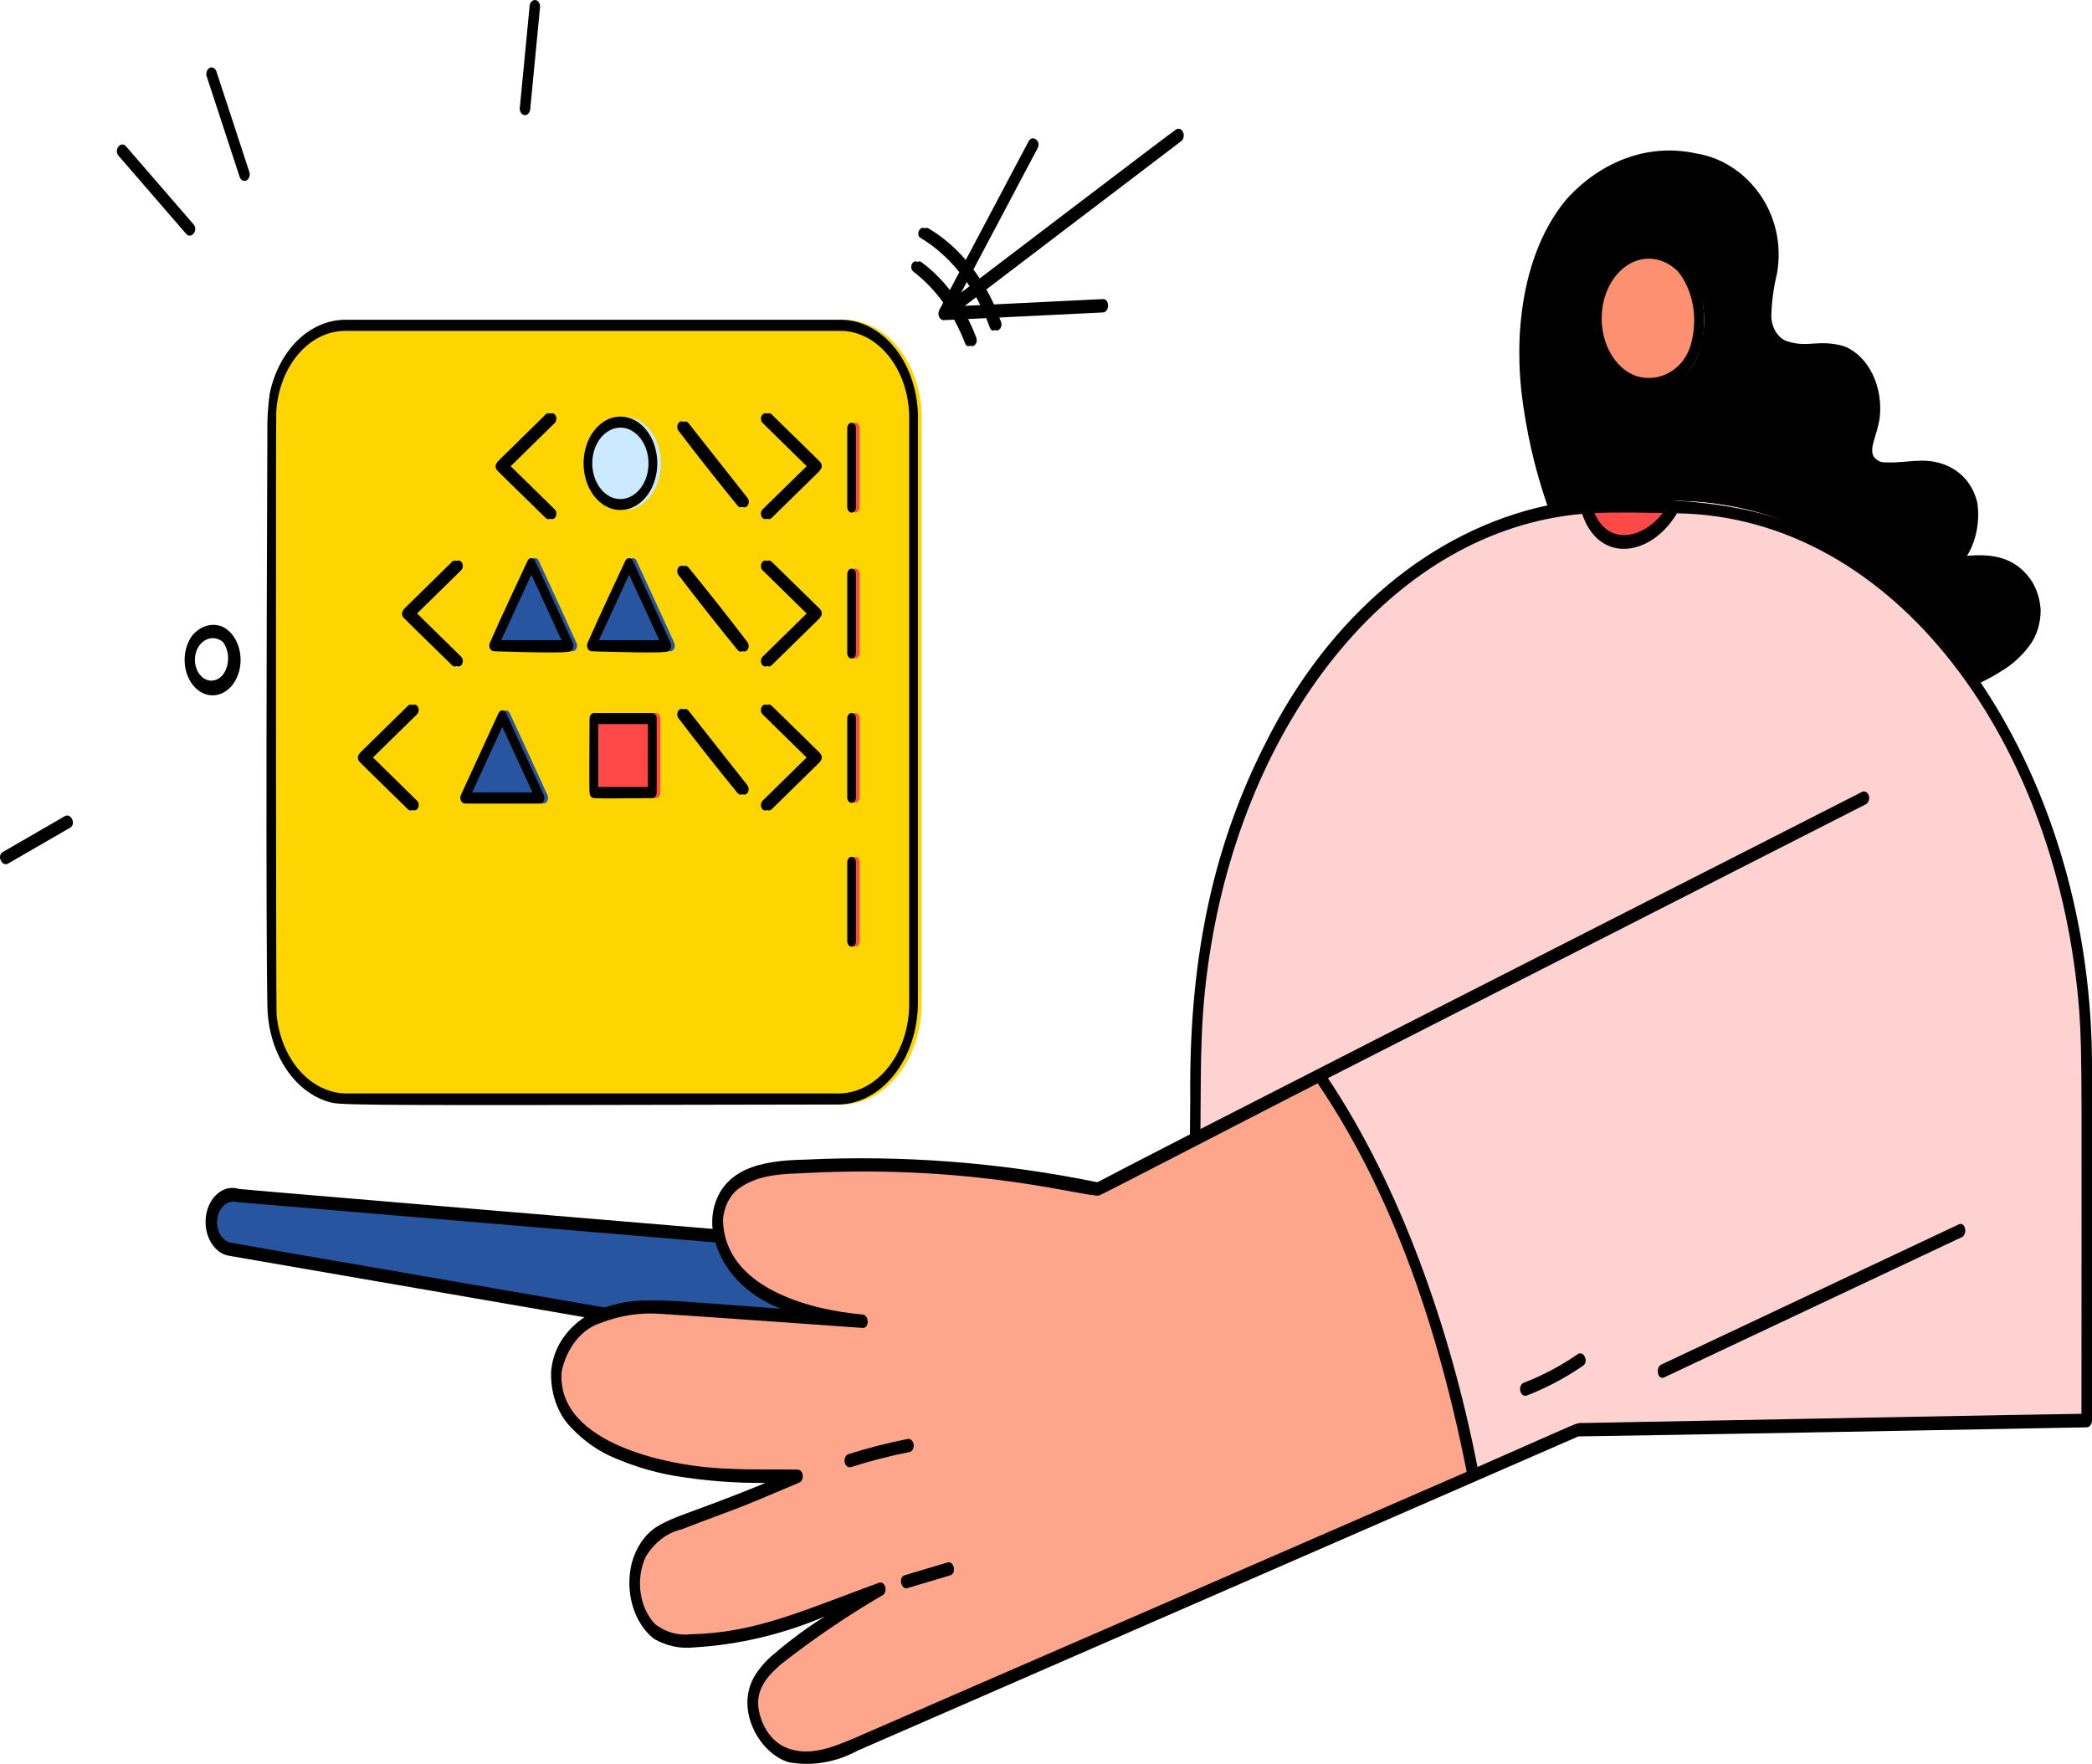 <svg width="102" height="86" viewBox="0 0 102 86" fill="none" xmlns="http://www.w3.org/2000/svg">
<path d="M25.378 5.29C25.537 3.635 25.697 1.981 25.856 0.326C25.89 -0.026 26.331 -0.031 26.297 0.326L25.818 5.29C25.784 5.642 25.344 5.647 25.378 5.29Z" fill="black"/>
<path d="M11.706 8.571L10.105 3.685C9.997 3.354 10.423 3.209 10.53 3.536L12.131 8.423C12.24 8.754 11.814 8.899 11.706 8.571Z" fill="black"/>
<path d="M9.101 11.369L5.803 7.557C5.593 7.315 5.906 6.921 6.115 7.163L9.413 10.975C9.623 11.217 9.311 11.611 9.101 11.369Z" fill="black"/>
<path d="M3.403 40.316L0.374 42.065C0.118 42.213 -0.106 41.731 0.149 41.582L3.178 39.833C3.436 39.685 3.66 40.166 3.403 40.316Z" fill="black"/>
<path d="M11.123 58.023C11.298 57.992 11.476 57.989 11.652 58.015C12.269 58.086 33.712 59.876 34.789 59.967C34.97 61.045 35.474 61.991 36.196 62.606C36.856 63.184 37.59 63.614 38.365 63.88C32.568 63.468 30.48 63.069 28.629 64.207L11.168 61.187C10.873 61.129 10.604 60.941 10.407 60.656C10.211 60.371 10.101 60.007 10.095 59.629C10.09 59.251 10.19 58.882 10.378 58.589C10.566 58.295 10.83 58.095 11.123 58.023Z" fill="#2755A0"/>
<path d="M75.418 11.234C77.024 8.145 79.939 7.026 82.717 7.532C85.107 7.965 87.089 10.287 86.604 13.335C86.439 14.017 86.346 14.723 86.327 15.436C86.338 15.725 86.422 16.001 86.566 16.225C86.709 16.45 86.905 16.611 87.125 16.685C88.169 17.015 88.649 16.567 89.919 16.931C90.477 17.159 90.953 17.63 91.262 18.26C91.571 18.891 91.694 19.64 91.608 20.375C91.452 21.285 91.077 21.861 91.326 22.295C91.404 22.397 91.499 22.476 91.603 22.527C91.708 22.578 91.82 22.599 91.932 22.59C92.563 22.628 93.195 22.492 93.829 22.51C94.934 22.541 96.039 23.161 96.368 24.516C96.433 24.979 96.419 25.454 96.326 25.909C96.234 26.364 96.067 26.789 95.834 27.155C96.869 27.06 97.949 27.117 98.769 28.027C99.162 28.458 99.407 29.065 99.454 29.72C99.458 30.044 99.411 30.366 99.316 30.667C99.221 30.969 99.081 31.243 98.902 31.475C98.52 31.967 98.073 32.371 97.583 32.67C97.233 32.892 96.873 33.089 96.507 33.263C94.717 30.57 92.496 28.39 89.992 26.866C87.487 25.342 84.756 24.51 81.979 24.425C81.768 24.401 81.732 24.43 81.614 24.42C79.016 24.392 77.687 24.253 75.494 24.686C74.871 22.883 74.439 20.983 74.209 19.036C73.863 16.335 74.292 13.568 75.418 11.234ZM77.669 16.193C77.774 16.92 78.059 17.586 78.484 18.093C78.908 18.601 79.449 18.923 80.028 19.014C81.26 19.217 82.666 18.316 82.958 16.71C83.139 15.944 83.127 15.124 82.923 14.367C82.718 13.61 82.332 12.952 81.819 12.487C81.35 12.127 80.809 11.944 80.261 11.96C79.712 11.977 79.179 12.191 78.724 12.579C78.293 12.989 77.964 13.548 77.777 14.19C77.591 14.831 77.554 15.526 77.671 16.193H77.669Z" fill="black"/>
<path d="M78.727 12.579C79.183 12.192 79.716 11.977 80.264 11.96C80.812 11.944 81.353 12.127 81.822 12.487C82.336 12.952 82.722 13.61 82.926 14.367C83.13 15.124 83.143 15.944 82.961 16.71C82.669 18.316 81.263 19.217 80.031 19.014C79.452 18.923 78.911 18.601 78.487 18.093C78.063 17.586 77.778 16.92 77.673 16.193C77.555 15.526 77.592 14.83 77.779 14.189C77.966 13.548 78.296 12.989 78.727 12.579Z" fill="#FC9070"/>
<path d="M61.782 36.166C63.363 33.008 65.474 30.331 67.963 28.325C70.453 26.318 73.261 25.032 76.188 24.556C76.387 24.526 77.245 24.418 77.314 24.436C77.282 24.439 77.251 24.452 77.223 24.472C77.196 24.492 77.172 24.519 77.154 24.552C77.135 24.585 77.123 24.623 77.118 24.663C77.112 24.703 77.114 24.743 77.122 24.782C77.259 25.327 77.525 25.805 77.884 26.151C78.242 26.498 78.677 26.696 79.127 26.718C79.659 26.7 80.18 26.52 80.645 26.193C81.111 25.866 81.507 25.402 81.801 24.84C81.819 24.801 81.829 24.757 81.831 24.712C81.832 24.666 81.825 24.622 81.809 24.581C81.794 24.54 81.771 24.505 81.742 24.478C81.713 24.451 81.68 24.433 81.645 24.426C81.755 24.413 81.866 24.413 81.976 24.426C92.963 24.671 101.961 36.876 101.964 52.185V69.271C101.963 69.344 101.939 69.414 101.898 69.466C101.857 69.518 101.802 69.548 101.744 69.55C95.666 69.664 77.019 69.983 76.96 69.991C76.903 70.013 72.199 72.135 71.9 72.225C71.949 72.199 71.989 72.152 72.013 72.092C72.037 72.032 72.044 71.963 72.032 71.897C70.655 64.835 68.411 58.119 64.682 52.551C64.942 52.422 90.703 39.301 90.939 39.181C91.199 39.048 91.085 38.508 90.822 38.642C83.731 42.256 58.289 55.221 58.053 55.343C58.11 48.289 58.3 42.939 61.782 36.166ZM76.945 66.066C76.103 66.641 75.219 67.11 74.304 67.464C74.25 67.486 74.205 67.534 74.178 67.597C74.151 67.661 74.145 67.735 74.16 67.804C74.175 67.873 74.21 67.933 74.259 67.969C74.308 68.006 74.366 68.018 74.421 68.002C75.373 67.636 76.293 67.149 77.167 66.548C77.416 66.376 77.194 65.894 76.945 66.066ZM81.014 66.576C80.75 66.701 80.865 67.24 81.131 67.114L95.635 60.28C95.898 60.156 95.784 59.616 95.518 59.742L81.014 66.576Z" fill="#FFD2D2"/>
<path d="M77.317 24.436C77.905 24.323 81.016 24.413 81.614 24.42C81.653 24.42 81.691 24.434 81.724 24.458C81.757 24.483 81.785 24.518 81.804 24.561C81.823 24.603 81.834 24.651 81.834 24.7C81.834 24.749 81.824 24.797 81.805 24.84C81.51 25.402 81.114 25.866 80.648 26.193C80.183 26.52 79.662 26.7 79.13 26.718C78.68 26.696 78.246 26.498 77.887 26.151C77.528 25.805 77.262 25.327 77.125 24.782C77.117 24.743 77.115 24.702 77.121 24.663C77.126 24.623 77.138 24.585 77.157 24.552C77.175 24.519 77.199 24.491 77.226 24.471C77.254 24.451 77.285 24.439 77.317 24.436Z" fill="#FF4848"/>
<path d="M45.827 15.146L50.184 6.915C50.341 6.618 50.722 6.897 50.564 7.2L46.749 14.409C49.502 12.32 56.514 6.969 57.356 6.362C57.407 6.324 57.467 6.314 57.524 6.332C57.58 6.35 57.629 6.397 57.659 6.461C57.689 6.525 57.697 6.601 57.683 6.673C57.668 6.745 57.632 6.807 57.581 6.844C54.711 9.08 47.833 14.253 46.884 14.97L53.782 14.632C54.063 14.619 54.063 15.177 53.782 15.191C47.889 15.476 46.072 15.57 46.004 15.567C45.966 15.566 45.928 15.552 45.896 15.527C45.863 15.501 45.836 15.465 45.818 15.422C45.8 15.38 45.791 15.331 45.793 15.283C45.795 15.234 45.806 15.187 45.827 15.146Z" fill="black"/>
<path d="M95.522 59.741C95.788 59.616 95.903 60.156 95.639 60.28L81.13 67.113C80.865 67.238 80.749 66.699 81.013 66.574L95.522 59.741Z" fill="#FF4848"/>
<path d="M28.625 64.203C29.489 63.715 30.423 63.46 31.368 63.456C32.377 63.423 32.693 63.473 38.363 63.876C35.402 62.846 34.424 60.381 34.874 58.791C35.444 56.781 37.598 56.651 39.282 56.587C41.573 56.462 43.867 56.488 46.156 56.666C50.475 56.999 53.147 57.701 53.499 57.687C53.499 57.687 82.762 42.748 90.823 38.642C91.087 38.508 91.201 39.048 90.94 39.18C90.704 39.3 64.941 52.422 64.683 52.551C68.404 58.105 70.661 64.848 72.034 71.897C72.046 71.968 72.037 72.042 72.009 72.106C71.98 72.169 71.934 72.217 71.879 72.24C68.058 73.929 42.384 85.069 41.802 85.316C40.762 85.88 39.62 86.078 38.498 85.887C37.091 85.501 35.819 83.339 36.866 81.682C37.552 80.596 39.62 79.247 40.602 78.626C38.171 79.525 36.508 80.152 33.868 80.275C33.199 80.356 32.526 80.216 31.913 79.87C31.436 79.501 31.072 78.94 30.878 78.276C30.683 77.612 30.672 76.885 30.843 76.212C31.226 74.78 32.166 74.302 33.308 73.9C33.744 73.747 36.582 72.665 37.559 72.26C35.992 72.288 34.426 72.171 32.872 71.91C31.887 71.734 30.918 71.443 29.975 71.042C29.211 70.721 28.5 70.224 27.878 69.577C26.407 68.06 26.534 65.489 28.625 64.203ZM44.25 77.43L46.332 76.81C46.654 76.713 46.517 76.085 46.195 76.181L44.113 76.803C43.791 76.899 43.928 77.527 44.25 77.43ZM41.495 71.531C42.443 71.233 43.401 70.987 44.365 70.793C44.398 70.782 44.428 70.762 44.455 70.736C44.481 70.71 44.504 70.677 44.52 70.64C44.537 70.603 44.548 70.562 44.552 70.519C44.556 70.477 44.553 70.434 44.544 70.393C44.525 70.311 44.481 70.241 44.422 70.199C44.364 70.156 44.294 70.144 44.228 70.165C43.263 70.356 42.306 70.602 41.358 70.903C41.296 70.93 41.243 70.985 41.212 71.059C41.181 71.133 41.173 71.219 41.191 71.3C41.208 71.381 41.25 71.45 41.306 71.493C41.363 71.536 41.431 71.55 41.495 71.531Z" fill="#FC9070" fill-opacity="0.8"/>
<path d="M41.358 70.903C42.306 70.601 43.262 70.355 44.228 70.165C44.294 70.144 44.363 70.156 44.422 70.199C44.481 70.241 44.524 70.31 44.544 70.393C44.553 70.434 44.555 70.477 44.551 70.519C44.547 70.562 44.536 70.603 44.52 70.64C44.503 70.677 44.481 70.71 44.454 70.736C44.428 70.762 44.397 70.781 44.365 70.793C43.4 70.983 42.444 71.236 41.495 71.531C41.43 71.549 41.363 71.536 41.306 71.493C41.249 71.45 41.208 71.38 41.191 71.3C41.173 71.219 41.181 71.133 41.212 71.059C41.243 70.985 41.295 70.93 41.358 70.903Z" fill="#FC9070"/>
<path d="M46.329 76.81L44.247 77.43C43.925 77.527 43.788 76.899 44.11 76.803L46.192 76.181C46.514 76.085 46.651 76.713 46.329 76.81Z" fill="#FC9070"/>
<path d="M25.91 44.354C26.304 43.491 26.778 42.693 27.148 41.815C27.167 41.772 27.195 41.737 27.228 41.712C27.261 41.687 27.299 41.674 27.338 41.674C27.377 41.674 27.414 41.687 27.448 41.712C27.481 41.737 27.509 41.772 27.528 41.815C27.882 42.705 28.296 43.554 28.766 44.354C28.882 44.549 28.703 44.776 28.576 44.774C26.05 44.722 26.127 44.786 26.07 44.767C26.035 44.76 26.001 44.743 25.973 44.716C25.944 44.69 25.92 44.654 25.904 44.614C25.889 44.573 25.881 44.528 25.882 44.483C25.883 44.438 25.892 44.394 25.91 44.354ZM28.161 44.216C27.864 43.668 27.587 43.103 27.33 42.523C27.073 43.051 26.677 43.825 26.486 44.216H28.161Z" fill="#77751E"/>
<path d="M10.659 33.724C10.406 33.811 10.138 33.8 9.891 33.692C9.643 33.583 9.427 33.383 9.27 33.117C9.103 32.801 9.024 32.424 9.047 32.045C9.07 31.666 9.193 31.308 9.397 31.029C9.583 30.801 9.815 30.64 10.067 30.564C10.319 30.488 10.582 30.499 10.83 30.596C11.074 30.738 11.278 30.971 11.415 31.264C11.553 31.556 11.616 31.895 11.598 32.235C11.579 32.575 11.479 32.899 11.312 33.165C11.144 33.431 10.916 33.626 10.659 33.724ZM10.901 31.273C10.72 31.117 10.501 31.046 10.283 31.074C10.065 31.101 9.861 31.225 9.708 31.424C9.629 31.527 9.568 31.649 9.527 31.783C9.487 31.916 9.468 32.059 9.472 32.203C9.476 32.346 9.503 32.487 9.551 32.616C9.599 32.746 9.667 32.862 9.751 32.958C9.836 33.053 9.934 33.126 10.042 33.172C10.149 33.218 10.262 33.236 10.375 33.226C10.488 33.215 10.598 33.175 10.698 33.109C10.798 33.043 10.887 32.952 10.959 32.841C11.099 32.614 11.17 32.331 11.159 32.043C11.148 31.755 11.055 31.482 10.899 31.273H10.901Z" fill="#A982F4"/>
<path d="M74.304 67.464C75.219 67.109 76.103 66.641 76.945 66.066C77.194 65.894 77.417 66.376 77.17 66.548C76.296 67.149 75.376 67.636 74.424 68.002C74.369 68.018 74.311 68.006 74.262 67.969C74.213 67.933 74.178 67.873 74.163 67.804C74.148 67.735 74.154 67.661 74.181 67.597C74.208 67.534 74.253 67.486 74.307 67.464H74.304Z" fill="#FF4848"/>
<path d="M25.598 5.616C25.564 5.616 25.531 5.608 25.499 5.591C25.468 5.575 25.44 5.551 25.416 5.521C25.392 5.49 25.373 5.454 25.36 5.415C25.348 5.375 25.341 5.333 25.341 5.29L25.82 0.326C25.821 0.24 25.849 0.159 25.896 0.098C25.944 0.037 26.009 0.002 26.076 0C26.144 0 26.21 0.034 26.258 0.095C26.306 0.157 26.333 0.24 26.333 0.326L25.855 5.29C25.853 5.376 25.826 5.457 25.778 5.518C25.73 5.578 25.666 5.614 25.598 5.616Z" fill="black"/>
<path d="M11.671 8.583L10.069 3.697C10.052 3.614 10.061 3.525 10.095 3.45C10.128 3.375 10.184 3.32 10.249 3.296C10.315 3.275 10.384 3.287 10.443 3.33C10.502 3.372 10.546 3.442 10.565 3.524L12.166 8.411C12.184 8.494 12.175 8.582 12.141 8.657C12.108 8.732 12.052 8.787 11.987 8.811C11.921 8.832 11.852 8.82 11.793 8.777C11.734 8.735 11.69 8.665 11.671 8.583Z" fill="black"/>
<path d="M9.076 11.403L5.778 7.591C5.533 7.306 5.897 6.848 6.141 7.131L9.44 10.942C9.685 11.224 9.32 11.683 9.076 11.403Z" fill="black"/>
<path d="M3.163 39.793C3.462 39.62 3.726 40.181 3.422 40.355L0.394 42.104C0.095 42.277 -0.169 41.715 0.135 41.542L3.163 39.793Z" fill="black"/>
<path d="M80.025 19.059C79.439 18.967 78.891 18.641 78.461 18.128C78.031 17.615 77.742 16.942 77.635 16.206C77.517 15.529 77.555 14.823 77.745 14.173C77.936 13.523 78.269 12.956 78.707 12.54C79.168 12.147 79.707 11.93 80.262 11.914C80.817 11.897 81.364 12.082 81.839 12.447C82.98 13.347 83.268 15.139 82.994 16.724C82.802 17.499 82.396 18.161 81.851 18.589C81.306 19.018 80.658 19.184 80.025 19.059ZM81.821 13.244C81.56 12.981 81.256 12.793 80.932 12.694C80.607 12.594 80.269 12.586 79.942 12.668C79.614 12.751 79.305 12.924 79.036 13.174C78.766 13.423 78.543 13.745 78.381 14.115C78.219 14.485 78.123 14.896 78.1 15.318C78.076 15.74 78.125 16.164 78.243 16.56C78.362 16.955 78.547 17.313 78.786 17.609C79.025 17.905 79.312 18.131 79.627 18.272C80.737 18.755 82.205 18.107 82.502 16.549C82.633 15.972 82.639 15.36 82.519 14.778C82.4 14.197 82.159 13.667 81.821 13.244Z" fill="black"/>
<path d="M11.652 57.968C12.268 58.039 33.684 59.827 34.744 59.916C34.701 59.532 34.733 59.14 34.837 58.775C35.415 56.763 37.594 56.578 39.282 56.538C44.035 56.311 48.794 56.68 53.49 57.639C53.725 57.55 52.679 58.049 58.018 55.308L58.033 53.516C57.977 47.255 58.952 41.583 61.751 36.139C63.271 33.114 65.275 30.528 67.634 28.547C69.993 26.567 72.654 25.236 75.444 24.642C74.824 22.853 74.396 20.966 74.172 19.033C73.819 15.651 74.422 12.043 76.387 9.704C77.247 8.76 78.262 8.071 79.359 7.687C80.456 7.303 81.607 7.235 82.727 7.487C85.147 7.874 87.161 10.376 86.639 13.347C86.473 14.024 86.38 14.727 86.363 15.436C86.374 15.715 86.456 15.982 86.595 16.198C86.734 16.414 86.924 16.569 87.137 16.64C88.195 16.974 88.649 16.519 89.931 16.886C90.498 17.116 90.983 17.595 91.297 18.236C91.612 18.877 91.736 19.64 91.647 20.386C91.516 21.26 91.117 21.835 91.359 22.267C91.434 22.363 91.525 22.437 91.624 22.485C91.724 22.533 91.83 22.553 91.936 22.543C92.568 22.581 93.2 22.446 93.834 22.463C94.966 22.495 96.076 23.136 96.408 24.504C96.474 24.957 96.463 25.422 96.376 25.87C96.29 26.317 96.13 26.736 95.907 27.1C96.931 27.014 97.997 27.081 98.8 27.991C99.202 28.428 99.452 29.048 99.496 29.717C99.5 30.047 99.452 30.375 99.356 30.682C99.259 30.989 99.115 31.269 98.933 31.505C98.551 32.005 98.101 32.412 97.604 32.707C97.269 32.923 96.924 33.113 96.572 33.278C100.109 38.551 102.035 45.259 102 52.181V69.266C101.998 69.352 101.971 69.434 101.923 69.495C101.875 69.556 101.811 69.591 101.743 69.592C80.626 69.989 76.958 70.034 76.958 70.034C76.958 70.034 42.365 85.12 41.81 85.358C40.762 85.924 39.614 86.121 38.486 85.928C37.056 85.537 35.773 83.338 36.83 81.656C37.095 81.252 37.41 80.903 37.761 80.623C38.547 79.95 39.368 79.345 40.218 78.812C38.165 79.685 36.026 80.192 33.863 80.319C33.188 80.4 32.508 80.258 31.89 79.907C31.408 79.531 31.04 78.962 30.843 78.289C30.647 77.617 30.634 76.881 30.806 76.198C31.011 75.448 31.435 74.826 31.991 74.46C32.942 73.871 33.679 73.798 37.326 72.302C35.832 72.316 34.34 72.199 32.859 71.952C31.874 71.779 30.904 71.488 29.962 71.084C29.19 70.765 28.473 70.264 27.849 69.606C27.521 69.274 27.262 68.847 27.092 68.36C26.922 67.874 26.848 67.343 26.874 66.812C26.904 66.741 26.91 65.288 28.498 64.224L11.153 61.224C10.977 61.193 10.807 61.116 10.655 61C10.503 60.883 10.371 60.728 10.267 60.544C10.164 60.361 10.091 60.153 10.053 59.932C10.015 59.712 10.013 59.484 10.047 59.262C10.081 59.041 10.15 58.83 10.25 58.644C10.35 58.457 10.48 58.299 10.63 58.178C10.78 58.056 10.948 57.975 11.124 57.939C11.299 57.903 11.479 57.913 11.652 57.968ZM98.099 31.575C99.811 30.006 98.822 27.838 96.795 27.724C96.328 27.71 95.861 27.737 95.397 27.805C95.352 27.805 95.308 27.789 95.269 27.76C95.231 27.731 95.198 27.69 95.176 27.641C95.154 27.591 95.142 27.535 95.142 27.478C95.142 27.421 95.153 27.365 95.176 27.316C95.542 26.75 95.803 26.088 95.938 25.377C95.971 25.067 95.938 24.752 95.842 24.465C95.746 24.177 95.591 23.927 95.393 23.742C93.862 22.281 91.392 24.109 90.842 22.417C90.625 21.75 90.978 21.113 91.105 20.482C91.206 19.95 91.167 19.391 90.994 18.889C90.821 18.388 90.524 17.971 90.148 17.704C88.98 16.872 87.456 18.03 86.321 16.789C86.147 16.56 86.015 16.286 85.933 15.985C85.852 15.684 85.823 15.365 85.849 15.049C85.954 13.63 86.504 12.615 85.995 11.071C85.771 10.445 85.444 9.887 85.036 9.434C84.629 8.98 84.15 8.642 83.631 8.441C82.592 8.012 81.49 7.887 80.407 8.074C79.324 8.262 78.289 8.757 77.379 9.524C76.563 10.306 75.894 11.305 75.418 12.452C74.942 13.598 74.671 14.864 74.624 16.158C74.428 19.054 75.082 21.864 75.957 24.55C76.726 24.42 77.501 24.354 78.277 24.351C85.017 24.233 90.755 25.105 96.212 32.76C96.883 32.485 97.519 32.086 98.099 31.576V31.575ZM77.74 25.013C78.429 26.619 80.085 26.271 81.073 25.013C79.963 24.994 78.85 24.964 77.739 25.017L77.74 25.013ZM77.22 69.381C79.524 69.336 101.25 68.925 101.486 68.932C101.486 53.726 101.531 51.385 101.384 49.383C100.406 36.207 92.376 25.186 81.765 25.027C80.495 27.15 77.964 27.509 77.141 25.055C68.003 25.86 60.942 34.865 59.066 45.992C58.503 49.339 58.559 51.467 58.531 55.047C67.272 50.564 89.686 39.179 90.811 38.597C90.877 38.575 90.947 38.586 91.006 38.629C91.065 38.672 91.109 38.742 91.128 38.825C91.144 38.908 91.135 38.996 91.101 39.071C91.068 39.145 91.013 39.201 90.948 39.226C90.712 39.346 64.988 52.447 64.746 52.565C68.268 57.843 70.712 64.762 72.038 71.527C77.425 69.165 76.761 69.389 77.22 69.381ZM27.386 66.869C27.093 70.445 32.83 71.559 35.671 71.615C36.743 71.666 37.816 71.634 38.889 71.651C38.95 71.652 39.01 71.682 39.056 71.734C39.103 71.786 39.133 71.857 39.141 71.935C39.149 72.013 39.135 72.092 39.101 72.158C39.067 72.224 39.016 72.272 38.956 72.293C35.331 73.835 36.263 73.399 33.236 74.565C32.545 74.718 31.924 75.189 31.491 75.888C31.241 76.417 31.149 77.043 31.234 77.651C31.318 78.259 31.573 78.808 31.951 79.197C32.465 79.583 33.062 79.753 33.657 79.683C36.773 79.611 38.929 78.619 42.859 77.167C42.919 77.148 42.982 77.156 43.037 77.191C43.092 77.226 43.136 77.285 43.159 77.357C43.183 77.428 43.186 77.509 43.167 77.583C43.149 77.657 43.11 77.721 43.057 77.762C41.358 78.751 39.707 79.87 38.115 81.114C37.508 81.636 36.814 82.315 36.993 83.357C37.071 83.791 37.238 84.191 37.477 84.518C37.716 84.844 38.018 85.086 38.353 85.218C39.45 85.662 40.604 85.192 41.654 84.746C42.204 84.512 71.123 71.936 71.512 71.763C69.799 63.12 67.179 57.145 64.246 52.82C61.59 54.171 53.885 58.17 53.595 58.288C53.003 58.398 47.66 56.764 39.37 57.188C38.28 57.243 37.028 57.222 36.045 57.933C35.822 58.089 35.634 58.312 35.495 58.581C35.356 58.851 35.272 59.16 35.25 59.481C35.324 62.792 39.478 63.867 42.059 64.092C42.386 64.121 42.391 64.767 42.059 64.744C39.836 64.585 33.288 64.12 32.239 64.061C31.245 63.981 30.249 64.13 29.297 64.5C28.84 64.642 28.422 64.937 28.086 65.354C27.75 65.771 27.508 66.294 27.386 66.869ZM29.476 63.746C31.205 63.166 32.465 63.41 38.075 63.809C36.748 63.293 35.394 62.274 34.879 60.575L11.559 58.611C11.365 58.555 11.161 58.592 10.988 58.716C10.815 58.84 10.685 59.042 10.623 59.282C10.561 59.522 10.573 59.782 10.655 60.012C10.737 60.242 10.884 60.424 11.067 60.523C11.231 60.615 10.005 60.37 29.476 63.746Z" fill="black"/>
<path d="M53.777 15.234C47.505 15.539 46.067 15.613 45.997 15.609C45.953 15.607 45.91 15.59 45.873 15.561C45.836 15.531 45.805 15.49 45.785 15.441C45.764 15.391 45.754 15.336 45.755 15.28C45.757 15.225 45.77 15.17 45.793 15.123L50.151 6.891C50.334 6.545 50.779 6.871 50.594 7.22L46.867 14.261C49.518 12.25 56.486 6.931 57.334 6.318C57.393 6.276 57.462 6.266 57.527 6.288C57.592 6.311 57.648 6.365 57.681 6.438C57.715 6.512 57.725 6.6 57.709 6.682C57.693 6.765 57.651 6.836 57.594 6.881C54.764 9.028 47.733 14.385 47.042 14.911L53.776 14.582C54.108 14.566 54.107 15.218 53.777 15.234Z" fill="black"/>
<path d="M81.002 66.531L95.509 59.694C95.82 59.552 95.954 60.177 95.646 60.323L81.139 67.157C80.829 67.305 80.695 66.676 81.002 66.531Z" fill="black"/>
<path d="M41.357 70.903C42.304 70.602 43.261 70.356 44.227 70.165C44.293 70.144 44.362 70.156 44.421 70.199C44.48 70.241 44.523 70.311 44.543 70.393C44.552 70.434 44.554 70.477 44.55 70.519C44.546 70.562 44.535 70.603 44.519 70.64C44.502 70.677 44.48 70.71 44.453 70.736C44.426 70.762 44.396 70.782 44.363 70.793C43.399 70.983 42.442 71.229 41.493 71.531C41.428 71.551 41.36 71.538 41.302 71.495C41.244 71.452 41.202 71.383 41.184 71.301C41.167 71.219 41.175 71.132 41.207 71.057C41.239 70.983 41.293 70.927 41.357 70.903Z" fill="black"/>
<path d="M44.112 76.802L46.194 76.181C46.516 76.085 46.653 76.712 46.331 76.809L44.248 77.43C43.926 77.527 43.79 76.898 44.112 76.802Z" fill="black"/>
<path d="M28.577 44.82H26.101C26.056 44.818 26.013 44.802 25.975 44.773C25.937 44.744 25.905 44.703 25.883 44.654C25.86 44.605 25.849 44.549 25.848 44.492C25.847 44.436 25.858 44.38 25.879 44.33C26.262 43.46 26.748 42.67 27.117 41.79C27.14 41.74 27.172 41.698 27.211 41.669C27.25 41.64 27.294 41.625 27.339 41.625C27.384 41.625 27.429 41.64 27.468 41.669C27.507 41.698 27.539 41.74 27.561 41.79C27.915 42.681 28.329 43.53 28.799 44.33C28.929 44.547 28.751 44.828 28.577 44.82ZM27.326 42.618C27.074 43.139 26.804 43.648 26.551 44.169H28.088C27.817 43.666 27.559 43.15 27.326 42.618Z" fill="black"/>
<path d="M10.837 30.55C11.112 30.678 11.347 30.915 11.507 31.226C11.668 31.537 11.745 31.904 11.728 32.275C11.711 32.646 11.6 32.999 11.412 33.284C11.224 33.569 10.968 33.769 10.683 33.855C10.398 33.941 10.099 33.909 9.83 33.763C9.561 33.617 9.335 33.365 9.188 33.044C9.04 32.724 8.978 32.351 9.01 31.982C9.043 31.613 9.168 31.267 9.367 30.995C9.559 30.762 9.796 30.597 10.054 30.519C10.313 30.44 10.583 30.451 10.837 30.55ZM9.744 32.896C9.824 32.995 9.919 33.072 10.024 33.122C10.129 33.171 10.241 33.193 10.352 33.184C10.464 33.176 10.573 33.138 10.673 33.074C10.772 33.009 10.86 32.918 10.93 32.808C11.063 32.59 11.13 32.319 11.12 32.044C11.11 31.769 11.022 31.507 10.874 31.306C10.7 31.159 10.49 31.093 10.282 31.121C10.074 31.148 9.879 31.267 9.733 31.456C9.659 31.552 9.601 31.665 9.561 31.789C9.522 31.913 9.502 32.045 9.503 32.179C9.504 32.313 9.526 32.445 9.567 32.568C9.609 32.691 9.669 32.802 9.744 32.896Z" fill="black"/>
<path d="M74.293 67.419C75.205 67.069 76.087 66.602 76.925 66.026C77.216 65.825 77.475 66.387 77.184 66.588C76.307 67.191 75.383 67.68 74.427 68.047C74.363 68.066 74.295 68.052 74.238 68.009C74.182 67.966 74.14 67.897 74.123 67.816C74.105 67.735 74.113 67.649 74.144 67.575C74.175 67.501 74.228 67.446 74.29 67.419H74.293Z" fill="black"/>
<path d="M13.218 47.991C13.218 19.358 13.152 20.314 13.331 19.198C13.543 18.171 14.016 17.261 14.677 16.609C15.339 15.958 16.151 15.6 16.988 15.592H41.026C41.547 15.569 42.065 15.683 42.55 15.926C43.034 16.169 43.473 16.536 43.84 17.004C44.207 17.473 44.494 18.032 44.682 18.647C44.871 19.263 44.957 19.921 44.935 20.58V48.817C44.945 49.491 44.846 50.16 44.645 50.784C44.443 51.408 44.143 51.973 43.763 52.445C43.383 52.916 42.931 53.284 42.435 53.526C41.938 53.768 41.408 53.879 40.877 53.852C15.367 53.415 16.98 53.901 16.354 53.763C15.506 53.559 14.737 53.002 14.17 52.179C13.602 51.356 13.268 50.316 13.222 49.224C13.202 48.815 13.218 48.4 13.218 47.991Z" fill="#FFD500"/>
<path d="M28.829 31.346C29.343 30.159 30.592 27.507 30.669 27.343C30.688 27.303 30.715 27.27 30.747 27.247C30.779 27.224 30.816 27.212 30.852 27.212C30.889 27.212 30.926 27.224 30.958 27.247C30.99 27.27 31.017 27.303 31.036 27.343C31.654 28.673 32.267 30.008 32.876 31.346C32.894 31.387 32.904 31.434 32.904 31.481C32.904 31.529 32.894 31.576 32.875 31.617C32.856 31.658 32.829 31.692 32.797 31.716C32.764 31.74 32.727 31.752 32.69 31.752H29.011C28.974 31.749 28.939 31.735 28.908 31.71C28.877 31.686 28.851 31.652 28.833 31.611C28.815 31.571 28.805 31.526 28.804 31.479C28.803 31.433 28.812 31.387 28.829 31.346Z" fill="#2755A0"/>
<path d="M24.062 31.346C24.576 30.159 25.825 27.506 25.901 27.343C25.921 27.302 25.948 27.269 25.98 27.247C26.012 27.224 26.048 27.212 26.085 27.212C26.122 27.212 26.158 27.224 26.191 27.247C26.223 27.269 26.25 27.302 26.269 27.343C26.887 28.674 27.5 30.008 28.109 31.346C28.127 31.387 28.136 31.433 28.136 31.48C28.136 31.527 28.126 31.573 28.108 31.614C28.089 31.655 28.063 31.689 28.031 31.713C27.999 31.737 27.962 31.75 27.925 31.751H24.247C24.211 31.749 24.175 31.735 24.143 31.711C24.112 31.687 24.086 31.653 24.067 31.613C24.049 31.572 24.038 31.527 24.038 31.48C24.037 31.433 24.045 31.387 24.062 31.346Z" fill="#2755A0"/>
<path d="M29.137 34.763H31.985C32.041 34.764 32.094 34.793 32.134 34.843C32.173 34.894 32.196 34.962 32.197 35.033V38.641C32.196 38.712 32.173 38.78 32.134 38.831C32.094 38.881 32.041 38.91 31.985 38.911C28.946 38.938 29.058 38.95 28.977 38.814C28.9 38.71 28.903 38.885 28.924 35.033C28.925 34.962 28.948 34.894 28.987 34.843C29.027 34.793 29.081 34.764 29.137 34.763Z" fill="#FF4848"/>
<path d="M22.647 38.769C23.16 37.582 24.41 34.93 24.487 34.767C24.506 34.727 24.533 34.694 24.565 34.671C24.597 34.648 24.633 34.636 24.67 34.636C24.707 34.636 24.743 34.648 24.776 34.671C24.808 34.694 24.835 34.727 24.854 34.767C25.399 35.93 26.619 38.604 26.693 38.769C26.712 38.81 26.721 38.857 26.721 38.904C26.721 38.951 26.711 38.997 26.692 39.038C26.674 39.079 26.647 39.113 26.615 39.137C26.583 39.161 26.547 39.174 26.51 39.175H22.83C22.794 39.172 22.758 39.158 22.727 39.134C22.696 39.109 22.67 39.075 22.652 39.035C22.634 38.995 22.624 38.949 22.623 38.903C22.622 38.856 22.63 38.811 22.647 38.769Z" fill="#2755A0"/>
<path d="M33.561 34.636L36.449 38.296C36.485 38.347 36.504 38.415 36.503 38.483C36.501 38.552 36.479 38.618 36.44 38.666C36.402 38.715 36.35 38.743 36.296 38.745C36.242 38.748 36.189 38.723 36.148 38.678C35.169 37.478 34.207 36.258 33.261 35.017C33.224 34.966 33.204 34.898 33.205 34.829C33.206 34.76 33.229 34.694 33.267 34.645C33.306 34.596 33.358 34.567 33.413 34.566C33.468 34.564 33.521 34.589 33.561 34.636Z" fill="black"/>
<path d="M33.561 20.619L36.449 24.28C36.488 24.331 36.51 24.399 36.509 24.47C36.508 24.541 36.486 24.608 36.447 24.658C36.407 24.708 36.354 24.737 36.298 24.737C36.242 24.738 36.188 24.71 36.148 24.661C35.169 23.462 34.207 22.242 33.261 21C33.224 20.949 33.204 20.882 33.205 20.812C33.206 20.743 33.229 20.677 33.267 20.628C33.306 20.579 33.358 20.551 33.413 20.549C33.468 20.548 33.521 20.573 33.561 20.619Z" fill="black"/>
<path d="M33.561 27.656C34.54 28.855 35.502 30.075 36.449 31.316C36.485 31.367 36.504 31.434 36.503 31.503C36.501 31.572 36.479 31.637 36.44 31.686C36.402 31.735 36.35 31.763 36.296 31.765C36.242 31.767 36.189 31.743 36.148 31.697C35.169 30.497 34.207 29.277 33.261 28.037C33.224 27.985 33.204 27.918 33.205 27.849C33.206 27.779 33.229 27.713 33.267 27.664C33.306 27.615 33.358 27.587 33.413 27.585C33.468 27.584 33.521 27.609 33.561 27.656Z" fill="black"/>
<path d="M41.914 20.866V24.732C41.911 24.801 41.888 24.866 41.848 24.914C41.809 24.962 41.756 24.988 41.702 24.988C41.647 24.988 41.595 24.962 41.555 24.914C41.516 24.866 41.492 24.801 41.489 24.732V20.866C41.492 20.797 41.516 20.732 41.555 20.684C41.595 20.636 41.647 20.61 41.702 20.61C41.756 20.61 41.809 20.636 41.848 20.684C41.888 20.732 41.911 20.797 41.914 20.866Z" fill="#FF4848"/>
<path d="M41.914 27.98V31.847C41.911 31.916 41.888 31.981 41.848 32.029C41.809 32.076 41.756 32.103 41.702 32.103C41.647 32.103 41.595 32.076 41.555 32.029C41.516 31.981 41.492 31.916 41.489 31.847V27.98C41.492 27.911 41.516 27.846 41.555 27.799C41.595 27.751 41.647 27.724 41.702 27.724C41.756 27.724 41.809 27.751 41.848 27.799C41.888 27.846 41.911 27.911 41.914 27.98Z" fill="#FF4848"/>
<path d="M41.914 35.018V38.885C41.911 38.954 41.888 39.019 41.848 39.067C41.809 39.114 41.756 39.141 41.702 39.141C41.647 39.141 41.595 39.114 41.555 39.067C41.516 39.019 41.492 38.954 41.489 38.885V35.018C41.492 34.949 41.516 34.884 41.555 34.836C41.595 34.788 41.647 34.762 41.702 34.762C41.756 34.762 41.809 34.788 41.848 34.836C41.888 34.884 41.911 34.949 41.914 35.018Z" fill="#FF4848"/>
<path d="M41.914 42.029V45.896C41.911 45.965 41.888 46.03 41.848 46.078C41.809 46.126 41.756 46.152 41.702 46.152C41.647 46.152 41.595 46.126 41.555 46.078C41.516 46.03 41.492 45.965 41.489 45.896V42.029C41.492 41.961 41.516 41.895 41.555 41.848C41.595 41.8 41.647 41.774 41.702 41.774C41.756 41.774 41.809 41.8 41.848 41.848C41.888 41.895 41.911 41.961 41.914 42.029Z" fill="#FF4848"/>
<path d="M39.509 36.935L37.343 34.81C37.304 34.759 37.281 34.691 37.281 34.619C37.281 34.548 37.304 34.479 37.343 34.428C37.384 34.379 37.438 34.352 37.494 34.352C37.55 34.352 37.603 34.379 37.644 34.428C37.644 34.428 39.924 36.653 39.998 36.738C40.167 36.966 39.993 37.136 39.863 37.264L37.641 39.441C37.6 39.489 37.547 39.517 37.491 39.517C37.435 39.517 37.381 39.489 37.34 39.441C37.301 39.39 37.278 39.322 37.278 39.251C37.278 39.179 37.301 39.111 37.34 39.06C38.066 38.351 38.789 37.643 39.509 36.935Z" fill="black"/>
<path d="M39.509 29.913L37.343 27.788C37.303 27.737 37.281 27.669 37.281 27.597C37.281 27.526 37.303 27.457 37.343 27.407C37.384 27.357 37.438 27.33 37.494 27.33C37.55 27.33 37.603 27.357 37.644 27.407C38.349 28.099 39.924 29.631 39.998 29.716C40.167 29.943 39.993 30.115 39.863 30.242L37.641 32.419C37.6 32.468 37.547 32.495 37.491 32.495C37.435 32.495 37.381 32.468 37.34 32.419C37.301 32.368 37.278 32.3 37.278 32.228C37.278 32.157 37.301 32.088 37.34 32.038L39.509 29.913Z" fill="black"/>
<path d="M39.509 22.73L37.343 20.605C37.303 20.554 37.281 20.486 37.281 20.414C37.281 20.343 37.303 20.274 37.343 20.224C37.384 20.174 37.438 20.147 37.494 20.147C37.55 20.147 37.603 20.174 37.644 20.224C38.349 20.916 39.924 22.448 39.998 22.534C40.167 22.76 39.993 22.931 39.863 23.059L37.641 25.236C37.6 25.285 37.546 25.312 37.49 25.312C37.434 25.312 37.38 25.285 37.339 25.236C37.32 25.211 37.304 25.181 37.293 25.149C37.282 25.116 37.277 25.081 37.277 25.046C37.277 25.01 37.282 24.975 37.293 24.943C37.304 24.91 37.32 24.88 37.339 24.855L39.509 22.73Z" fill="black"/>
<path d="M17.833 36.603L20.052 34.426C20.092 34.377 20.146 34.35 20.202 34.35C20.258 34.35 20.311 34.377 20.352 34.426C20.392 34.476 20.414 34.545 20.414 34.617C20.414 34.688 20.392 34.757 20.352 34.807L18.186 36.931L20.352 39.057C20.392 39.108 20.414 39.176 20.414 39.248C20.414 39.319 20.392 39.388 20.352 39.438C20.312 39.487 20.258 39.515 20.202 39.515C20.146 39.515 20.092 39.487 20.052 39.438C20.052 39.438 17.771 37.214 17.697 37.128C17.53 36.904 17.703 36.733 17.833 36.603Z" fill="black"/>
<path d="M19.847 30.107C19.678 29.88 19.853 29.708 19.983 29.581L22.202 27.404C22.242 27.356 22.296 27.329 22.352 27.329C22.408 27.329 22.462 27.356 22.502 27.404C22.542 27.455 22.564 27.523 22.564 27.595C22.564 27.666 22.542 27.735 22.502 27.785L20.336 29.91L22.503 32.037C22.543 32.088 22.566 32.157 22.566 32.228C22.566 32.3 22.543 32.368 22.503 32.419C22.463 32.468 22.409 32.495 22.353 32.495C22.297 32.495 22.243 32.468 22.203 32.419C21.496 31.724 19.922 30.193 19.847 30.107Z" fill="black"/>
<path d="M24.9 22.73L27.066 24.854C27.106 24.905 27.128 24.974 27.128 25.045C27.128 25.117 27.106 25.185 27.066 25.236C27.026 25.285 26.972 25.312 26.916 25.312C26.86 25.312 26.806 25.285 26.766 25.236C26.06 24.543 24.485 23.012 24.411 22.926C24.242 22.699 24.417 22.528 24.547 22.4L26.766 20.224C26.806 20.175 26.86 20.148 26.916 20.148C26.972 20.148 27.026 20.175 27.066 20.224C27.106 20.274 27.128 20.343 27.128 20.414C27.128 20.485 27.106 20.554 27.066 20.605L24.9 22.73Z" fill="black"/>
<path d="M29.809 20.452C30.168 20.285 30.559 20.268 30.926 20.402C31.294 20.537 31.617 20.816 31.85 21.2C32.084 21.583 32.214 22.051 32.223 22.536C32.232 23.02 32.119 23.495 31.901 23.892C31.682 24.29 31.369 24.588 31.008 24.744C30.646 24.901 30.254 24.907 29.89 24.762C29.525 24.617 29.206 24.328 28.98 23.938C28.754 23.548 28.632 23.076 28.631 22.592C28.631 22.125 28.743 21.669 28.954 21.287C29.165 20.904 29.463 20.612 29.809 20.452Z" fill="#CCEAFF"/>
<path d="M44.923 12.778C46.089 13.638 47.023 14.924 47.602 16.469C47.721 16.779 47.354 17.053 47.235 16.741C46.673 15.292 45.797 14.078 44.708 13.241C44.662 13.203 44.63 13.145 44.617 13.077C44.604 13.01 44.613 12.939 44.64 12.879C44.668 12.819 44.713 12.775 44.765 12.756C44.818 12.737 44.874 12.744 44.923 12.776V12.778Z" fill="black"/>
<path d="M45.274 11.137C46.848 12.07 48.104 13.691 48.81 15.703C48.922 16.017 48.553 16.292 48.443 15.975C47.77 14.045 46.568 12.489 45.06 11.596C44.812 11.453 45.028 10.988 45.274 11.137Z" fill="black"/>
<path d="M44.756 20.58V48.817C44.761 49.489 44.659 50.156 44.456 50.777C44.253 51.398 43.953 51.961 43.573 52.431C43.194 52.901 42.744 53.27 42.25 53.514C41.756 53.758 41.228 53.873 40.697 53.852C19.206 53.895 16.801 53.901 16.174 53.763C15.327 53.559 14.558 53.001 13.991 52.178C13.424 51.355 13.09 50.315 13.043 49.224C13.033 48.999 12.938 45.632 13.036 21.077C13.025 20.447 13.063 19.818 13.149 19.198C13.361 18.171 13.835 17.261 14.496 16.609C15.157 15.957 15.969 15.6 16.807 15.592H40.847C41.368 15.569 41.886 15.683 42.37 15.926C42.855 16.169 43.294 16.536 43.661 17.004C44.028 17.473 44.315 18.032 44.503 18.647C44.691 19.263 44.778 19.921 44.756 20.58ZM40.986 16.131H16.806C15.96 16.141 15.147 16.552 14.529 17.285C13.911 18.018 13.533 19.018 13.469 20.088C13.451 20.445 13.452 49.072 13.485 49.47C13.586 50.531 13.991 51.508 14.622 52.216C15.253 52.924 16.067 53.314 16.91 53.313H40.727C41.182 53.336 41.636 53.245 42.063 53.046C42.49 52.847 42.882 52.543 43.217 52.152C43.551 51.761 43.822 51.289 44.012 50.766C44.203 50.242 44.311 49.676 44.329 49.099C44.332 48.969 44.329 48.837 44.329 48.707V20.543C44.345 19.973 44.27 19.404 44.11 18.871C43.949 18.337 43.705 17.851 43.393 17.439C43.081 17.027 42.707 16.699 42.293 16.475C41.879 16.25 41.434 16.133 40.983 16.131L40.986 16.131Z" fill="black"/>
<path d="M32.614 31.716C32.543 31.767 32.816 31.883 28.833 31.751C28.796 31.749 28.761 31.735 28.729 31.71C28.698 31.686 28.672 31.652 28.654 31.612C28.635 31.572 28.625 31.526 28.625 31.48C28.624 31.433 28.632 31.387 28.649 31.346C29.163 30.159 30.413 27.507 30.489 27.343C30.519 27.281 30.566 27.237 30.622 27.22C30.677 27.203 30.735 27.214 30.784 27.251C30.855 27.305 30.715 27.037 32.697 31.346C32.711 31.377 32.72 31.411 32.723 31.447C32.726 31.482 32.724 31.518 32.717 31.552C32.709 31.587 32.696 31.619 32.678 31.647C32.661 31.675 32.639 31.698 32.614 31.716ZM30.673 28.014L29.203 31.212H32.143L30.673 28.014Z" fill="black"/>
<path d="M27.849 31.716C27.778 31.767 28.05 31.883 24.067 31.751C24.03 31.749 23.995 31.735 23.963 31.711C23.932 31.686 23.906 31.652 23.887 31.612C23.869 31.572 23.859 31.526 23.859 31.48C23.858 31.433 23.866 31.387 23.884 31.346C24.398 30.159 25.648 27.507 25.723 27.343C25.738 27.312 25.757 27.285 25.78 27.264C25.803 27.243 25.828 27.228 25.856 27.219C25.883 27.211 25.912 27.209 25.939 27.215C25.967 27.22 25.994 27.233 26.018 27.251C26.098 27.312 25.97 27.095 27.931 31.346C27.945 31.377 27.954 31.411 27.957 31.447C27.961 31.482 27.958 31.518 27.951 31.552C27.943 31.587 27.93 31.619 27.913 31.647C27.895 31.675 27.873 31.698 27.849 31.716ZM25.907 28.014L24.437 31.212H27.377L25.907 28.014Z" fill="black"/>
<path d="M28.958 34.763H31.805C31.861 34.764 31.915 34.793 31.955 34.843C31.994 34.894 32.017 34.962 32.017 35.033V38.641C32.017 38.712 31.994 38.78 31.955 38.831C31.915 38.881 31.861 38.91 31.805 38.911C28.608 38.94 28.909 38.94 28.808 38.83C28.718 38.708 28.724 38.943 28.745 35.033C28.746 34.962 28.768 34.893 28.808 34.843C28.848 34.793 28.902 34.764 28.958 34.763ZM29.171 38.372H31.59V35.304H29.171V38.372Z" fill="black"/>
<path d="M24.675 34.767L26.514 38.77C26.528 38.801 26.537 38.835 26.541 38.87C26.544 38.906 26.542 38.942 26.534 38.976C26.527 39.011 26.514 39.043 26.497 39.071C26.479 39.099 26.457 39.122 26.433 39.14C26.358 39.193 26.596 39.175 22.651 39.175C22.614 39.172 22.579 39.158 22.548 39.134C22.517 39.11 22.491 39.076 22.472 39.035C22.454 38.995 22.444 38.95 22.443 38.903C22.442 38.857 22.451 38.811 22.468 38.77C22.468 38.77 24.232 34.931 24.308 34.767C24.327 34.727 24.354 34.693 24.386 34.67C24.418 34.648 24.454 34.635 24.491 34.635C24.528 34.635 24.564 34.648 24.597 34.67C24.629 34.693 24.656 34.727 24.675 34.767ZM25.961 38.636L24.491 35.438L23.021 38.636H25.961Z" fill="black"/>
<path d="M33.382 34.636L36.269 38.296C36.306 38.347 36.326 38.415 36.325 38.484C36.323 38.553 36.301 38.619 36.262 38.668C36.224 38.717 36.172 38.746 36.117 38.747C36.062 38.749 36.009 38.724 35.969 38.677C34.989 37.479 34.027 36.259 33.081 35.017C33.042 34.966 33.02 34.898 33.021 34.827C33.022 34.757 33.044 34.689 33.083 34.639C33.123 34.589 33.176 34.561 33.232 34.56C33.288 34.559 33.342 34.587 33.382 34.636Z" fill="black"/>
<path d="M35.969 24.661C34.989 23.463 34.027 22.242 33.081 21C33.042 20.95 33.02 20.881 33.021 20.811C33.022 20.74 33.044 20.672 33.083 20.622C33.123 20.572 33.176 20.544 33.232 20.543C33.288 20.543 33.342 20.57 33.382 20.619L36.269 24.28C36.306 24.331 36.326 24.399 36.325 24.468C36.323 24.537 36.301 24.603 36.262 24.652C36.224 24.701 36.172 24.73 36.117 24.731C36.062 24.733 36.009 24.708 35.969 24.661Z" fill="black"/>
<path d="M35.969 31.697C34.99 30.497 34.027 29.277 33.081 28.036C33.042 27.985 33.02 27.917 33.021 27.847C33.021 27.776 33.044 27.708 33.083 27.658C33.123 27.608 33.176 27.58 33.232 27.579C33.288 27.579 33.342 27.606 33.382 27.655C34.36 28.855 35.322 30.075 36.269 31.316C36.308 31.366 36.33 31.434 36.329 31.505C36.329 31.576 36.306 31.644 36.267 31.694C36.227 31.744 36.174 31.772 36.118 31.773C36.062 31.773 36.009 31.746 35.969 31.697Z" fill="black"/>
<path d="M41.515 24.992C41.461 24.99 41.41 24.962 41.372 24.913C41.334 24.865 41.312 24.801 41.309 24.732V20.866C41.312 20.797 41.336 20.732 41.375 20.684C41.415 20.636 41.467 20.61 41.522 20.61C41.577 20.61 41.629 20.636 41.668 20.684C41.708 20.732 41.732 20.797 41.734 20.866V24.732C41.733 24.768 41.727 24.802 41.715 24.835C41.704 24.867 41.688 24.896 41.667 24.92C41.647 24.944 41.623 24.963 41.597 24.975C41.571 24.988 41.543 24.993 41.515 24.992Z" fill="black"/>
<path d="M41.515 32.109C41.461 32.107 41.41 32.078 41.372 32.03C41.334 31.982 41.311 31.917 41.309 31.849V27.98C41.312 27.911 41.336 27.846 41.375 27.799C41.415 27.751 41.467 27.724 41.522 27.724C41.577 27.724 41.629 27.751 41.668 27.799C41.708 27.846 41.732 27.911 41.734 27.98V31.847C41.734 31.883 41.727 31.918 41.716 31.95C41.704 31.982 41.688 32.011 41.667 32.036C41.647 32.06 41.623 32.079 41.597 32.092C41.571 32.104 41.543 32.11 41.515 32.109Z" fill="black"/>
<path d="M41.514 39.145C41.46 39.142 41.409 39.114 41.371 39.066C41.334 39.018 41.311 38.953 41.309 38.885V35.018C41.312 34.949 41.336 34.884 41.375 34.836C41.415 34.788 41.467 34.762 41.522 34.762C41.577 34.762 41.629 34.788 41.668 34.836C41.708 34.884 41.732 34.949 41.734 35.018V38.885C41.733 38.921 41.727 38.956 41.715 38.988C41.704 39.02 41.687 39.049 41.666 39.073C41.646 39.097 41.622 39.116 41.596 39.128C41.57 39.141 41.542 39.146 41.514 39.145Z" fill="black"/>
<path d="M41.515 46.157C41.461 46.154 41.41 46.126 41.372 46.078C41.334 46.03 41.312 45.965 41.309 45.897V42.03C41.312 41.961 41.336 41.896 41.375 41.848C41.415 41.8 41.467 41.774 41.522 41.774C41.577 41.774 41.629 41.8 41.668 41.848C41.708 41.896 41.732 41.961 41.734 42.03V45.897C41.733 45.968 41.708 46.035 41.667 46.084C41.626 46.133 41.571 46.159 41.515 46.157Z" fill="black"/>
<path d="M39.684 37.264L37.463 39.441C37.422 39.49 37.368 39.517 37.312 39.517C37.257 39.517 37.203 39.49 37.162 39.441C37.122 39.391 37.1 39.322 37.1 39.251C37.1 39.179 37.122 39.111 37.162 39.06C37.212 39.011 38.657 37.594 39.328 36.934L37.162 34.81C37.122 34.76 37.1 34.691 37.1 34.619C37.1 34.548 37.122 34.479 37.162 34.429C37.203 34.379 37.257 34.352 37.312 34.352C37.368 34.352 37.422 34.379 37.463 34.429C37.463 34.429 39.743 36.653 39.817 36.738C39.986 36.966 39.815 37.137 39.684 37.264Z" fill="black"/>
<path d="M39.684 30.242L37.462 32.418C37.422 32.467 37.368 32.495 37.312 32.495C37.256 32.495 37.202 32.467 37.162 32.418C37.122 32.368 37.1 32.299 37.1 32.228C37.1 32.157 37.122 32.088 37.162 32.038L39.331 29.913L37.165 27.788C37.125 27.737 37.102 27.669 37.102 27.597C37.102 27.526 37.125 27.457 37.165 27.407C37.205 27.357 37.259 27.33 37.315 27.33C37.371 27.33 37.425 27.357 37.465 27.407C38.171 28.099 39.745 29.631 39.82 29.716C39.986 29.943 39.814 30.111 39.684 30.242Z" fill="black"/>
<path d="M39.684 23.059L37.462 25.235C37.422 25.284 37.368 25.311 37.312 25.311C37.256 25.311 37.202 25.284 37.162 25.235C37.122 25.185 37.1 25.116 37.1 25.045C37.1 24.973 37.122 24.905 37.162 24.854L39.331 22.729L37.165 20.605C37.125 20.554 37.102 20.485 37.102 20.414C37.102 20.343 37.125 20.274 37.165 20.224C37.205 20.174 37.259 20.147 37.315 20.147C37.371 20.147 37.425 20.174 37.465 20.224C38.171 20.916 39.745 22.448 39.82 22.533C39.986 22.76 39.814 22.931 39.684 23.059Z" fill="black"/>
<path d="M20.173 34.428C20.213 34.479 20.235 34.548 20.235 34.619C20.235 34.691 20.213 34.759 20.173 34.81L18.006 36.934L20.173 39.059C20.213 39.11 20.235 39.179 20.235 39.25C20.235 39.322 20.213 39.39 20.173 39.441C20.133 39.49 20.079 39.517 20.023 39.517C19.967 39.517 19.913 39.49 19.872 39.441C19.872 39.441 17.592 37.217 17.518 37.131C17.349 36.904 17.523 36.733 17.653 36.605L19.872 34.428C19.913 34.38 19.967 34.353 20.023 34.353C20.078 34.353 20.132 34.38 20.173 34.428Z" fill="black"/>
<path d="M20.157 29.91L22.325 32.038C22.364 32.088 22.387 32.157 22.387 32.228C22.387 32.3 22.364 32.368 22.325 32.419C22.284 32.468 22.23 32.496 22.174 32.496C22.118 32.496 22.064 32.468 22.024 32.419C21.318 31.727 19.744 30.195 19.669 30.11C19.501 29.882 19.675 29.711 19.805 29.584L22.024 27.407C22.065 27.358 22.118 27.331 22.174 27.331C22.23 27.331 22.284 27.358 22.325 27.407C22.344 27.432 22.36 27.461 22.371 27.494C22.382 27.527 22.387 27.562 22.387 27.597C22.387 27.633 22.382 27.668 22.371 27.7C22.36 27.733 22.344 27.763 22.325 27.788L20.157 29.91Z" fill="black"/>
<path d="M24.721 22.729L26.888 24.854C26.927 24.905 26.95 24.973 26.95 25.045C26.95 25.116 26.927 25.185 26.888 25.235C26.847 25.285 26.793 25.313 26.737 25.313C26.681 25.313 26.627 25.285 26.587 25.235C25.881 24.543 24.307 23.012 24.233 22.926C24.064 22.699 24.238 22.528 24.368 22.4L26.587 20.224C26.628 20.175 26.681 20.148 26.737 20.148C26.793 20.148 26.847 20.175 26.888 20.224C26.927 20.274 26.95 20.343 26.95 20.414C26.95 20.485 26.927 20.554 26.888 20.605L24.721 22.729Z" fill="black"/>
<path d="M30.868 24.727C30.534 24.882 30.172 24.908 29.827 24.802C29.481 24.696 29.169 24.462 28.928 24.131C28.688 23.799 28.53 23.385 28.475 22.94C28.42 22.495 28.471 22.04 28.62 21.631C28.77 21.222 29.011 20.879 29.314 20.645C29.618 20.41 29.969 20.294 30.324 20.313C30.679 20.331 31.022 20.483 31.309 20.748C31.596 21.013 31.814 21.38 31.937 21.803C32.018 22.084 32.055 22.383 32.046 22.682C32.036 22.981 31.98 23.274 31.881 23.546C31.781 23.818 31.641 24.062 31.467 24.265C31.293 24.467 31.09 24.625 30.868 24.727ZM30.714 20.951C30.506 20.857 30.284 20.828 30.066 20.866C29.848 20.903 29.64 21.007 29.46 21.168C29.28 21.328 29.133 21.542 29.031 21.79C28.93 22.038 28.877 22.313 28.877 22.592C28.879 22.95 28.967 23.299 29.13 23.593C29.293 23.886 29.522 24.109 29.787 24.233C30.13 24.387 30.506 24.362 30.835 24.165C31.163 23.967 31.416 23.613 31.539 23.179C31.662 22.745 31.643 22.268 31.489 21.851C31.334 21.434 31.055 21.112 30.714 20.956V20.951Z" fill="black"/>
<path d="M47.423 16.468C47.542 16.779 47.176 17.052 47.056 16.741C46.5 15.288 45.622 14.072 44.53 13.241C44.482 13.203 44.448 13.142 44.436 13.073C44.423 13.003 44.433 12.93 44.463 12.869C44.492 12.811 44.537 12.768 44.589 12.751C44.642 12.734 44.697 12.743 44.745 12.776C45.91 13.637 46.843 14.924 47.423 16.468Z" fill="black"/>
<path d="M48.264 15.978C47.585 14.053 46.386 12.499 44.882 11.599C44.633 11.456 44.849 10.988 45.096 11.134C46.669 12.07 47.923 13.691 48.631 15.703C48.741 16.02 48.375 16.295 48.264 15.978Z" fill="black"/>
</svg>

